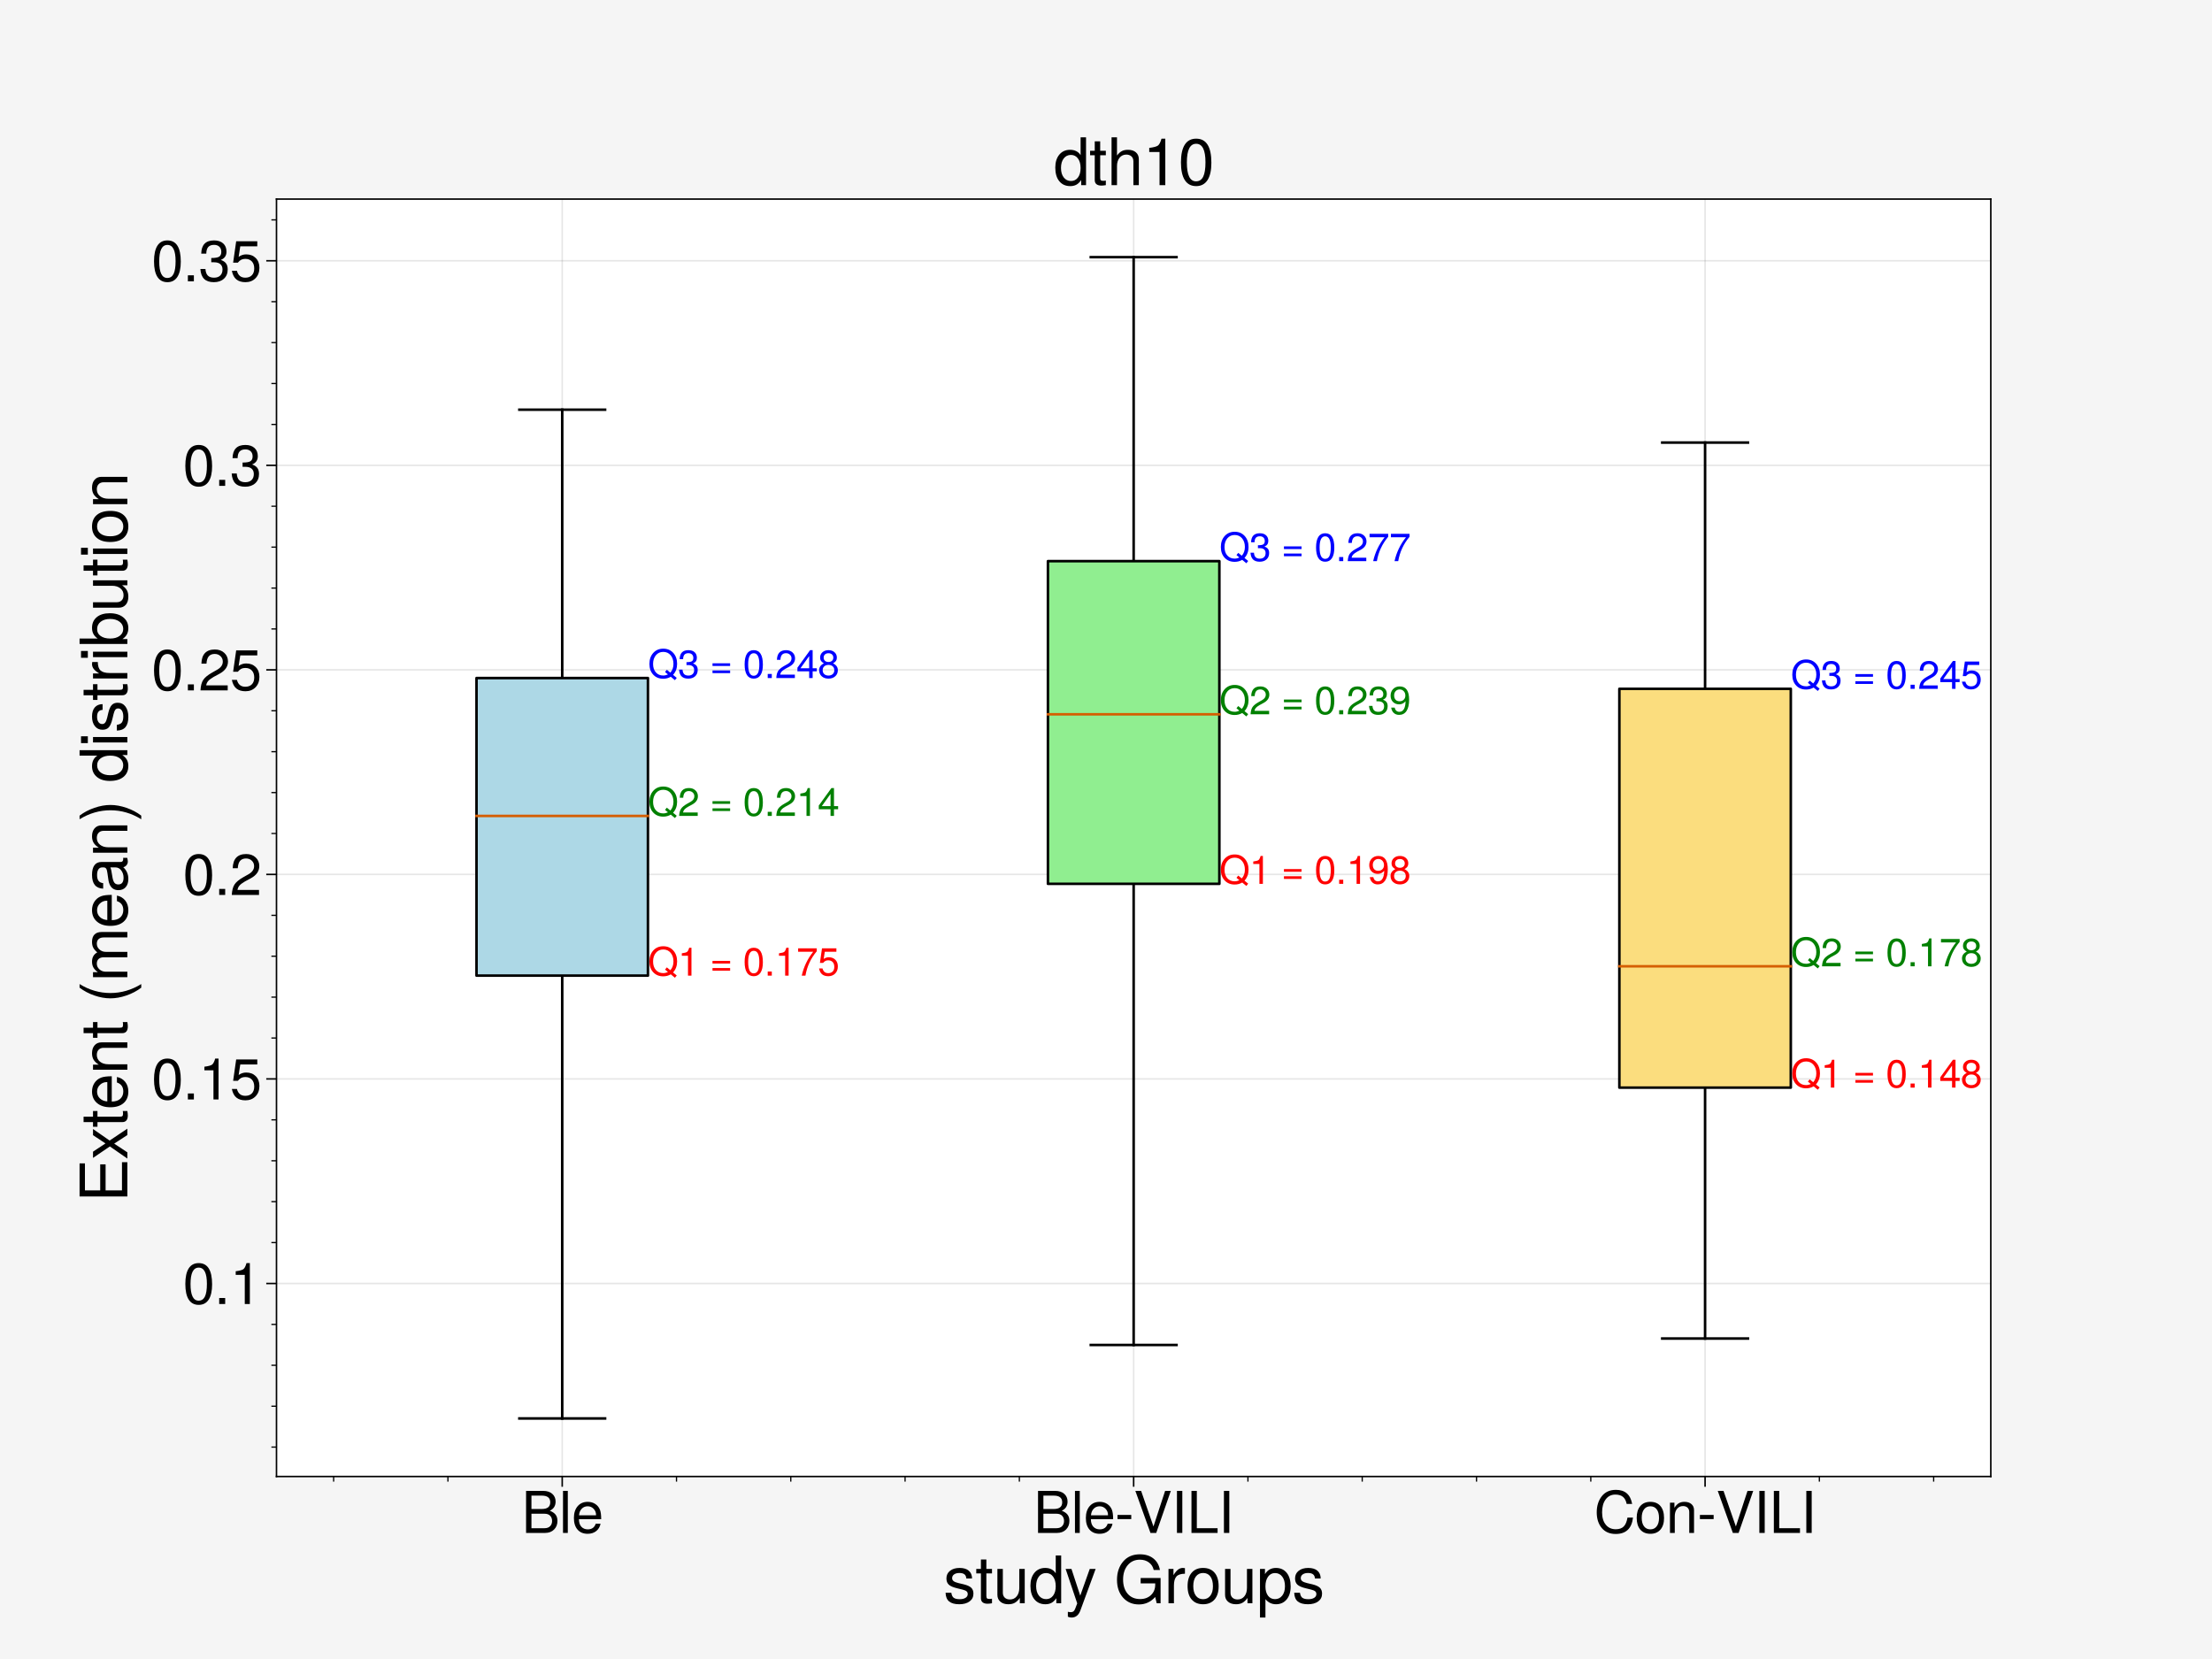 <?xml version="1.0" encoding="utf-8" standalone="no"?>
<!DOCTYPE svg PUBLIC "-//W3C//DTD SVG 1.1//EN"
  "http://www.w3.org/Graphics/SVG/1.1/DTD/svg11.dtd">
<svg height="648pt" version="1.1" viewBox="0 0 864 648" width="864pt" xmlns="http://www.w3.org/2000/svg" xmlns:xlink="http://www.w3.org/1999/xlink">
 <defs>
  <style type="text/css">*{stroke-linecap:butt;stroke-linejoin:round;}</style>
 </defs>
 <g id="figure_1">
  <g id="patch_1">
   <path d="M 0 648 
L 864 648 
L 864 0 
L 0 0 
z
" style="fill:#f5f5f5;"/>
  </g>
  <g id="axes_1">
   <g id="patch_2">
    <path d="M 108 576.72 
L 777.6 576.72 
L 777.6 77.76 
L 108 77.76 
z
" style="fill:#ffffff;"/>
   </g>
   <g id="matplotlib.axis_1">
    <g id="xtick_1">
     <g id="line2d_1">
      <path clip-path="url(#pf881264833)" d="M 219.6 576.72 
L 219.6 77.76 
" style="fill:none;stroke:#000000;stroke-linecap:square;stroke-opacity:0.1;stroke-width:0.6;"/>
     </g>
     <g id="line2d_2">
      <defs>
       <path d="M 0 0 
L 0 4 
" id="m6401ed38ca" style="stroke:#000000;stroke-width:0.6;"/>
      </defs>
      <g>
       <use style="stroke:#000000;stroke-width:0.6;" x="219.6" xlink:href="#m6401ed38ca" y="576.72"/>
      </g>
     </g>
     <g id="text_1">
      <!-- Ble -->
      <g transform="translate(203.705 598.759)scale(0.22 -0.22)">
       <defs>
        <path d="M 3987 1331 
Q 3987 749 3609 374 
Q 3232 0 2611 0 
L 506 0 
L 506 4666 
L 2400 4666 
Q 3046 4666 3414 4336 
Q 3782 4006 3782 3482 
Q 3782 2765 3136 2464 
Q 3584 2291 3785 2022 
Q 3987 1754 3987 1331 
z
M 2253 2656 
Q 3187 2656 3187 3398 
Q 3187 4141 2253 4141 
L 1101 4141 
L 1101 2656 
L 2253 2656 
z
M 3392 1325 
Q 3392 1683 3177 1907 
Q 2963 2131 2554 2131 
L 1101 2131 
L 1101 525 
L 2554 525 
Q 2957 525 3174 749 
Q 3392 973 3392 1325 
z
" id="TeXGyreHeros-Regular-42" transform="scale(0.016)"/>
        <path d="M 966 0 
L 435 0 
L 435 4666 
L 966 4666 
L 966 0 
z
" id="TeXGyreHeros-Regular-6c" transform="scale(0.016)"/>
        <path d="M 3283 1523 
L 813 1523 
Q 819 966 1091 681 
Q 1363 397 1798 397 
Q 2470 397 2675 1018 
L 3213 1018 
Q 3110 506 2729 205 
Q 2349 -96 1779 -96 
Q 1069 -96 662 368 
Q 256 832 256 1657 
Q 256 2483 672 2966 
Q 1088 3450 1792 3450 
Q 2266 3450 2627 3213 
Q 2989 2976 3149 2566 
Q 3283 2214 3283 1523 
z
M 2714 1997 
Q 2714 2394 2445 2675 
Q 2176 2957 1786 2957 
Q 1382 2957 1120 2681 
Q 858 2406 826 1958 
L 2707 1958 
L 2714 1997 
z
" id="TeXGyreHeros-Regular-65" transform="scale(0.016)"/>
       </defs>
       <use xlink:href="#TeXGyreHeros-Regular-42"/>
       <use x="66.7" xlink:href="#TeXGyreHeros-Regular-6c"/>
       <use x="88.9" xlink:href="#TeXGyreHeros-Regular-65"/>
      </g>
     </g>
    </g>
    <g id="xtick_2">
     <g id="line2d_3">
      <path clip-path="url(#pf881264833)" d="M 442.8 576.72 
L 442.8 77.76 
" style="fill:none;stroke:#000000;stroke-linecap:square;stroke-opacity:0.1;stroke-width:0.6;"/>
     </g>
     <g id="line2d_4">
      <g>
       <use style="stroke:#000000;stroke-width:0.6;" x="442.8" xlink:href="#m6401ed38ca" y="576.72"/>
      </g>
     </g>
     <g id="text_2">
      <!-- Ble-VILI -->
      <g transform="translate(403.674 598.759)scale(0.22 -0.22)">
       <defs>
        <path d="M 1818 1536 
L 294 1536 
L 294 1997 
L 1818 1997 
L 1818 1536 
z
" id="TeXGyreHeros-Regular-2d" transform="scale(0.016)"/>
        <path d="M 4128 4666 
L 2509 0 
L 1869 0 
L 192 4666 
L 832 4666 
L 2202 717 
L 3494 4666 
L 4128 4666 
z
" id="TeXGyreHeros-Regular-56" transform="scale(0.016)"/>
        <path d="M 1235 0 
L 640 0 
L 640 4666 
L 1235 4666 
L 1235 0 
z
" id="TeXGyreHeros-Regular-49" transform="scale(0.016)"/>
        <path d="M 3411 0 
L 512 0 
L 512 4666 
L 1107 4666 
L 1107 525 
L 3411 525 
L 3411 0 
z
" id="TeXGyreHeros-Regular-4c" transform="scale(0.016)"/>
       </defs>
       <use xlink:href="#TeXGyreHeros-Regular-42"/>
       <use x="66.7" xlink:href="#TeXGyreHeros-Regular-6c"/>
       <use x="88.9" xlink:href="#TeXGyreHeros-Regular-65"/>
       <use x="144.5" xlink:href="#TeXGyreHeros-Regular-2d"/>
       <use x="177.8" xlink:href="#TeXGyreHeros-Regular-56"/>
       <use x="244.5" xlink:href="#TeXGyreHeros-Regular-49"/>
       <use x="272.3" xlink:href="#TeXGyreHeros-Regular-4c"/>
       <use x="327.9" xlink:href="#TeXGyreHeros-Regular-49"/>
      </g>
     </g>
    </g>
    <g id="xtick_3">
     <g id="line2d_5">
      <path clip-path="url(#pf881264833)" d="M 666 576.72 
L 666 77.76 
" style="fill:none;stroke:#000000;stroke-linecap:square;stroke-opacity:0.1;stroke-width:0.6;"/>
     </g>
     <g id="line2d_6">
      <g>
       <use style="stroke:#000000;stroke-width:0.6;" x="666" xlink:href="#m6401ed38ca" y="576.72"/>
      </g>
     </g>
     <g id="text_3">
      <!-- Con-VILI -->
      <g transform="translate(622.596 598.759)scale(0.22 -0.22)">
       <defs>
        <path d="M 4333 1702 
Q 4122 -115 2413 -115 
Q 1414 -115 860 553 
Q 307 1222 307 2278 
Q 307 3354 864 4067 
Q 1421 4781 2438 4781 
Q 3955 4781 4237 3219 
L 3629 3219 
Q 3520 3757 3216 4006 
Q 2912 4256 2368 4256 
Q 1696 4256 1299 3721 
Q 902 3187 902 2285 
Q 902 1414 1312 912 
Q 1722 410 2419 410 
Q 3002 410 3306 720 
Q 3610 1030 3718 1702 
L 4333 1702 
z
" id="TeXGyreHeros-Regular-43" transform="scale(0.016)"/>
        <path d="M 3264 1651 
Q 3264 826 2861 365 
Q 2458 -96 1747 -96 
Q 1030 -96 630 368 
Q 230 832 230 1677 
Q 230 2515 630 2982 
Q 1030 3450 1741 3450 
Q 2470 3450 2867 2982 
Q 3264 2515 3264 1651 
z
M 2707 1658 
Q 2707 2278 2454 2617 
Q 2202 2957 1747 2957 
Q 1299 2957 1043 2617 
Q 787 2278 787 1677 
Q 787 1069 1043 733 
Q 1299 397 1747 397 
Q 2189 397 2448 733 
Q 2707 1069 2707 1658 
z
" id="TeXGyreHeros-Regular-6f" transform="scale(0.016)"/>
        <path d="M 3117 0 
L 2586 0 
L 2586 2323 
Q 2586 2624 2400 2803 
Q 2214 2982 1894 2982 
Q 1485 2982 1232 2672 
Q 979 2362 979 1850 
L 979 0 
L 448 0 
L 448 3354 
L 941 3354 
L 941 2790 
Q 1165 3142 1424 3296 
Q 1683 3450 2054 3450 
Q 2541 3450 2829 3200 
Q 3117 2950 3117 2534 
L 3117 0 
z
" id="TeXGyreHeros-Regular-6e" transform="scale(0.016)"/>
       </defs>
       <use xlink:href="#TeXGyreHeros-Regular-43"/>
       <use x="72.2" xlink:href="#TeXGyreHeros-Regular-6f"/>
       <use x="127.8" xlink:href="#TeXGyreHeros-Regular-6e"/>
       <use x="183.4" xlink:href="#TeXGyreHeros-Regular-2d"/>
       <use x="216.7" xlink:href="#TeXGyreHeros-Regular-56"/>
       <use x="283.4" xlink:href="#TeXGyreHeros-Regular-49"/>
       <use x="311.2" xlink:href="#TeXGyreHeros-Regular-4c"/>
       <use x="366.8" xlink:href="#TeXGyreHeros-Regular-49"/>
      </g>
     </g>
    </g>
    <g id="xtick_4">
     <g id="line2d_7">
      <defs>
       <path d="M 0 0 
L 0 2 
" id="md750b1d2bc" style="stroke:#000000;stroke-width:0.48;"/>
      </defs>
      <g>
       <use style="stroke:#000000;stroke-width:0.48;" x="130.32" xlink:href="#md750b1d2bc" y="576.72"/>
      </g>
     </g>
    </g>
    <g id="xtick_5">
     <g id="line2d_8">
      <g>
       <use style="stroke:#000000;stroke-width:0.48;" x="174.96" xlink:href="#md750b1d2bc" y="576.72"/>
      </g>
     </g>
    </g>
    <g id="xtick_6">
     <g id="line2d_9">
      <g>
       <use style="stroke:#000000;stroke-width:0.48;" x="264.24" xlink:href="#md750b1d2bc" y="576.72"/>
      </g>
     </g>
    </g>
    <g id="xtick_7">
     <g id="line2d_10">
      <g>
       <use style="stroke:#000000;stroke-width:0.48;" x="308.88" xlink:href="#md750b1d2bc" y="576.72"/>
      </g>
     </g>
    </g>
    <g id="xtick_8">
     <g id="line2d_11">
      <g>
       <use style="stroke:#000000;stroke-width:0.48;" x="353.52" xlink:href="#md750b1d2bc" y="576.72"/>
      </g>
     </g>
    </g>
    <g id="xtick_9">
     <g id="line2d_12">
      <g>
       <use style="stroke:#000000;stroke-width:0.48;" x="398.16" xlink:href="#md750b1d2bc" y="576.72"/>
      </g>
     </g>
    </g>
    <g id="xtick_10">
     <g id="line2d_13">
      <g>
       <use style="stroke:#000000;stroke-width:0.48;" x="487.44" xlink:href="#md750b1d2bc" y="576.72"/>
      </g>
     </g>
    </g>
    <g id="xtick_11">
     <g id="line2d_14">
      <g>
       <use style="stroke:#000000;stroke-width:0.48;" x="532.08" xlink:href="#md750b1d2bc" y="576.72"/>
      </g>
     </g>
    </g>
    <g id="xtick_12">
     <g id="line2d_15">
      <g>
       <use style="stroke:#000000;stroke-width:0.48;" x="576.72" xlink:href="#md750b1d2bc" y="576.72"/>
      </g>
     </g>
    </g>
    <g id="xtick_13">
     <g id="line2d_16">
      <g>
       <use style="stroke:#000000;stroke-width:0.48;" x="621.36" xlink:href="#md750b1d2bc" y="576.72"/>
      </g>
     </g>
    </g>
    <g id="xtick_14">
     <g id="line2d_17">
      <g>
       <use style="stroke:#000000;stroke-width:0.48;" x="710.64" xlink:href="#md750b1d2bc" y="576.72"/>
      </g>
     </g>
    </g>
    <g id="xtick_15">
     <g id="line2d_18">
      <g>
       <use style="stroke:#000000;stroke-width:0.48;" x="755.28" xlink:href="#md750b1d2bc" y="576.72"/>
      </g>
     </g>
    </g>
    <g id="text_4">
     <!-- study Groups -->
     <g transform="translate(368.468 626.23)scale(0.25 -0.25)">
      <defs>
       <path d="M 2938 941 
Q 2938 461 2563 182 
Q 2189 -96 1555 -96 
Q 896 -96 566 176 
Q 237 448 218 1024 
L 781 1024 
Q 832 659 1024 528 
Q 1216 397 1600 397 
Q 1952 397 2166 531 
Q 2381 666 2381 896 
Q 2381 1075 2262 1171 
Q 2144 1267 1862 1338 
L 1363 1459 
Q 768 1600 534 1814 
Q 301 2029 301 2426 
Q 301 2893 653 3171 
Q 1005 3450 1587 3450 
Q 2170 3450 2483 3181 
Q 2797 2912 2803 2419 
L 2240 2419 
Q 2221 2957 1568 2957 
Q 1242 2957 1050 2819 
Q 858 2682 858 2451 
Q 858 2272 1005 2160 
Q 1152 2048 1478 1971 
L 1990 1850 
Q 2496 1728 2717 1520 
Q 2938 1312 2938 941 
z
" id="TeXGyreHeros-Regular-73" transform="scale(0.016)"/>
       <path d="M 1626 0 
Q 1376 -45 1190 -45 
Q 877 -45 710 92 
Q 544 230 544 486 
L 544 2918 
L 90 2918 
L 90 3354 
L 544 3354 
L 544 4275 
L 1075 4275 
L 1075 3354 
L 1626 3354 
L 1626 2918 
L 1075 2918 
L 1075 723 
Q 1075 544 1136 483 
Q 1197 422 1370 422 
Q 1530 422 1626 448 
L 1626 0 
z
" id="TeXGyreHeros-Regular-74" transform="scale(0.016)"/>
       <path d="M 3085 0 
L 2605 0 
L 2605 518 
Q 2368 186 2112 45 
Q 1856 -96 1485 -96 
Q 998 -96 707 153 
Q 416 403 416 819 
L 416 3354 
L 947 3354 
L 947 1030 
Q 947 730 1132 550 
Q 1318 371 1638 371 
Q 2054 371 2304 681 
Q 2554 992 2554 1504 
L 2554 3354 
L 3085 3354 
L 3085 0 
z
" id="TeXGyreHeros-Regular-75" transform="scale(0.016)"/>
       <path d="M 3168 0 
L 2694 0 
L 2694 493 
Q 2477 179 2224 41 
Q 1971 -96 1626 -96 
Q 947 -96 556 384 
Q 166 864 166 1709 
Q 166 2509 560 2979 
Q 954 3450 1606 3450 
Q 2298 3450 2637 2931 
L 2637 4666 
L 3168 4666 
L 3168 0 
z
M 2637 1664 
Q 2637 2246 2381 2598 
Q 2125 2950 1696 2950 
Q 1254 2950 988 2604 
Q 723 2259 723 1676 
Q 723 1094 992 748 
Q 1261 403 1702 403 
Q 2125 403 2381 745 
Q 2637 1088 2637 1664 
z
" id="TeXGyreHeros-Regular-64" transform="scale(0.016)"/>
       <path d="M 3059 3354 
L 1568 -704 
Q 1312 -1395 704 -1395 
Q 506 -1395 346 -1312 
L 346 -832 
Q 518 -870 627 -870 
Q 800 -870 893 -796 
Q 986 -723 1056 -544 
L 1261 -13 
L 128 3354 
L 698 3354 
L 1555 742 
L 2483 3354 
L 3059 3354 
z
" id="TeXGyreHeros-Regular-79" transform="scale(0.016)"/>
       <path id="TeXGyreHeros-Regular-20" transform="scale(0.016)"/>
       <path d="M 4538 0 
L 4160 0 
L 4013 614 
Q 3360 -115 2419 -115 
Q 1472 -115 877 547 
Q 282 1210 282 2285 
Q 282 3366 880 4073 
Q 1478 4781 2522 4781 
Q 3322 4781 3834 4374 
Q 4346 3968 4474 3251 
L 3866 3251 
Q 3770 3706 3405 3981 
Q 3040 4256 2515 4256 
Q 1779 4256 1328 3718 
Q 877 3181 877 2317 
Q 877 1453 1321 931 
Q 1766 410 2547 410 
Q 3187 410 3600 800 
Q 4013 1190 4013 1811 
L 4013 1939 
L 2592 1939 
L 2592 2464 
L 4538 2464 
L 4538 0 
z
" id="TeXGyreHeros-Regular-47" transform="scale(0.016)"/>
       <path d="M 2054 2886 
Q 1453 2880 1216 2605 
Q 979 2330 979 1741 
L 979 0 
L 448 0 
L 448 3354 
L 934 3354 
L 934 2746 
Q 1165 3123 1379 3286 
Q 1594 3450 1850 3450 
Q 1920 3450 2054 3430 
L 2054 2886 
z
" id="TeXGyreHeros-Regular-72" transform="scale(0.016)"/>
       <path d="M 3347 1645 
Q 3347 845 2956 374 
Q 2566 -96 1914 -96 
Q 1293 -96 883 403 
L 883 -1395 
L 352 -1395 
L 352 3354 
L 838 3354 
L 838 2848 
Q 1216 3450 1907 3450 
Q 2579 3450 2963 2970 
Q 3347 2490 3347 1645 
z
M 2790 1658 
Q 2790 2253 2524 2601 
Q 2259 2950 1818 2950 
Q 1395 2950 1139 2595 
Q 883 2240 883 1651 
Q 883 1069 1136 736 
Q 1389 403 1818 403 
Q 2253 403 2521 745 
Q 2790 1088 2790 1658 
z
" id="TeXGyreHeros-Regular-70" transform="scale(0.016)"/>
      </defs>
      <use xlink:href="#TeXGyreHeros-Regular-73"/>
      <use x="50" xlink:href="#TeXGyreHeros-Regular-74"/>
      <use x="77.8" xlink:href="#TeXGyreHeros-Regular-75"/>
      <use x="133.4" xlink:href="#TeXGyreHeros-Regular-64"/>
      <use x="189" xlink:href="#TeXGyreHeros-Regular-79"/>
      <use x="239" xlink:href="#TeXGyreHeros-Regular-20"/>
      <use x="266.8" xlink:href="#TeXGyreHeros-Regular-47"/>
      <use x="344.6" xlink:href="#TeXGyreHeros-Regular-72"/>
      <use x="377.9" xlink:href="#TeXGyreHeros-Regular-6f"/>
      <use x="433.5" xlink:href="#TeXGyreHeros-Regular-75"/>
      <use x="489.1" xlink:href="#TeXGyreHeros-Regular-70"/>
      <use x="544.7" xlink:href="#TeXGyreHeros-Regular-73"/>
     </g>
    </g>
   </g>
   <g id="matplotlib.axis_2">
    <g id="ytick_1">
     <g id="line2d_19">
      <path clip-path="url(#pf881264833)" d="M 108 501.319 
L 777.6 501.319 
" style="fill:none;stroke:#000000;stroke-linecap:square;stroke-opacity:0.1;stroke-width:0.6;"/>
     </g>
     <g id="line2d_20">
      <defs>
       <path d="M 0 0 
L -4 0 
" id="m6c474d17b6" style="stroke:#000000;stroke-width:0.6;"/>
      </defs>
      <g>
       <use style="stroke:#000000;stroke-width:0.6;" x="108" xlink:href="#m6c474d17b6" y="501.319"/>
      </g>
     </g>
     <g id="text_5">
      <!-- 0.1 -->
      <g transform="translate(71.423 509.339)scale(0.22 -0.22)">
       <defs>
        <path d="M 3245 2182 
Q 3245 1069 2864 486 
Q 2483 -96 1760 -96 
Q 1030 -96 652 489 
Q 275 1075 275 2220 
Q 275 3366 649 3952 
Q 1024 4538 1760 4538 
Q 3245 4538 3245 2182 
z
M 2669 2234 
Q 2669 4038 1760 4038 
Q 851 4038 851 2214 
Q 851 371 1747 371 
Q 2221 371 2445 822 
Q 2669 1274 2669 2234 
z
" id="TeXGyreHeros-Regular-30" transform="scale(0.016)"/>
        <path d="M 1222 0 
L 557 0 
L 557 666 
L 1222 666 
L 1222 0 
z
" id="TeXGyreHeros-Regular-2e" transform="scale(0.016)"/>
        <path d="M 2221 0 
L 1658 0 
L 1658 3232 
L 653 3232 
L 653 3635 
Q 1306 3718 1504 3865 
Q 1702 4013 1850 4538 
L 2221 4538 
L 2221 0 
z
" id="TeXGyreHeros-Regular-31" transform="scale(0.016)"/>
       </defs>
       <use xlink:href="#TeXGyreHeros-Regular-30"/>
       <use x="55.6" xlink:href="#TeXGyreHeros-Regular-2e"/>
       <use x="83.4" xlink:href="#TeXGyreHeros-Regular-31"/>
      </g>
     </g>
    </g>
    <g id="ytick_2">
     <g id="line2d_21">
      <path clip-path="url(#pf881264833)" d="M 108 421.427 
L 777.6 421.427 
" style="fill:none;stroke:#000000;stroke-linecap:square;stroke-opacity:0.1;stroke-width:0.6;"/>
     </g>
     <g id="line2d_22">
      <g>
       <use style="stroke:#000000;stroke-width:0.6;" x="108" xlink:href="#m6c474d17b6" y="421.427"/>
      </g>
     </g>
     <g id="text_6">
      <!-- 0.15 -->
      <g transform="translate(59.193 429.447)scale(0.22 -0.22)">
       <defs>
        <path d="M 3283 1504 
Q 3283 787 2851 345 
Q 2419 -96 1728 -96 
Q 1107 -96 732 205 
Q 358 506 224 1165 
L 787 1165 
Q 986 403 1715 403 
Q 2182 403 2444 672 
Q 2707 941 2707 1427 
Q 2707 1926 2441 2208 
Q 2176 2490 1715 2490 
Q 1453 2490 1267 2397 
Q 1082 2304 883 2067 
L 365 2067 
L 704 4442 
L 3046 4442 
L 3046 3885 
L 1158 3885 
L 979 2714 
Q 1357 2989 1818 2989 
Q 2470 2989 2876 2582 
Q 3283 2176 3283 1504 
z
" id="TeXGyreHeros-Regular-35" transform="scale(0.016)"/>
       </defs>
       <use xlink:href="#TeXGyreHeros-Regular-30"/>
       <use x="55.6" xlink:href="#TeXGyreHeros-Regular-2e"/>
       <use x="83.4" xlink:href="#TeXGyreHeros-Regular-31"/>
       <use x="139" xlink:href="#TeXGyreHeros-Regular-35"/>
      </g>
     </g>
    </g>
    <g id="ytick_3">
     <g id="line2d_23">
      <path clip-path="url(#pf881264833)" d="M 108 341.536 
L 777.6 341.536 
" style="fill:none;stroke:#000000;stroke-linecap:square;stroke-opacity:0.1;stroke-width:0.6;"/>
     </g>
     <g id="line2d_24">
      <g>
       <use style="stroke:#000000;stroke-width:0.6;" x="108" xlink:href="#m6c474d17b6" y="341.536"/>
      </g>
     </g>
     <g id="text_7">
      <!-- 0.2 -->
      <g transform="translate(71.423 349.555)scale(0.22 -0.22)">
       <defs>
        <path d="M 3270 3206 
Q 3270 2349 2310 1837 
L 1670 1491 
Q 1254 1248 1075 1043 
Q 896 838 851 557 
L 3238 557 
L 3238 0 
L 218 0 
Q 256 749 518 1155 
Q 781 1562 1491 1965 
L 2080 2298 
Q 2694 2650 2694 3194 
Q 2694 3558 2438 3801 
Q 2182 4045 1798 4045 
Q 1370 4045 1142 3785 
Q 915 3526 883 2963 
L 320 2963 
Q 365 4538 1818 4538 
Q 2458 4538 2864 4160 
Q 3270 3782 3270 3206 
z
" id="TeXGyreHeros-Regular-32" transform="scale(0.016)"/>
       </defs>
       <use xlink:href="#TeXGyreHeros-Regular-30"/>
       <use x="55.6" xlink:href="#TeXGyreHeros-Regular-2e"/>
       <use x="83.4" xlink:href="#TeXGyreHeros-Regular-32"/>
      </g>
     </g>
    </g>
    <g id="ytick_4">
     <g id="line2d_25">
      <path clip-path="url(#pf881264833)" d="M 108 261.644 
L 777.6 261.644 
" style="fill:none;stroke:#000000;stroke-linecap:square;stroke-opacity:0.1;stroke-width:0.6;"/>
     </g>
     <g id="line2d_26">
      <g>
       <use style="stroke:#000000;stroke-width:0.6;" x="108" xlink:href="#m6c474d17b6" y="261.644"/>
      </g>
     </g>
     <g id="text_8">
      <!-- 0.25 -->
      <g transform="translate(59.193 269.664)scale(0.22 -0.22)">
       <use xlink:href="#TeXGyreHeros-Regular-30"/>
       <use x="55.6" xlink:href="#TeXGyreHeros-Regular-2e"/>
       <use x="83.4" xlink:href="#TeXGyreHeros-Regular-32"/>
       <use x="139" xlink:href="#TeXGyreHeros-Regular-35"/>
      </g>
     </g>
    </g>
    <g id="ytick_5">
     <g id="line2d_27">
      <path clip-path="url(#pf881264833)" d="M 108 181.752 
L 777.6 181.752 
" style="fill:none;stroke:#000000;stroke-linecap:square;stroke-opacity:0.1;stroke-width:0.6;"/>
     </g>
     <g id="line2d_28">
      <g>
       <use style="stroke:#000000;stroke-width:0.6;" x="108" xlink:href="#m6c474d17b6" y="181.752"/>
      </g>
     </g>
     <g id="text_9">
      <!-- 0.3 -->
      <g transform="translate(71.423 189.772)scale(0.22 -0.22)">
       <defs>
        <path d="M 3238 1318 
Q 3238 672 2819 288 
Q 2400 -96 1702 -96 
Q 998 -96 627 262 
Q 256 621 205 1370 
L 768 1370 
Q 800 877 1030 640 
Q 1261 403 1722 403 
Q 2163 403 2412 643 
Q 2662 883 2662 1312 
Q 2662 1696 2422 1904 
Q 2182 2112 1722 2112 
L 1414 2112 
L 1414 2586 
Q 2067 2586 2297 2739 
Q 2528 2893 2528 3270 
Q 2528 3629 2313 3837 
Q 2099 4045 1728 4045 
Q 1293 4045 1081 3808 
Q 870 3571 864 3072 
L 301 3072 
Q 333 4538 1722 4538 
Q 2368 4538 2736 4205 
Q 3104 3872 3104 3290 
Q 3104 2624 2470 2374 
Q 2874 2234 3056 1984 
Q 3238 1734 3238 1318 
z
" id="TeXGyreHeros-Regular-33" transform="scale(0.016)"/>
       </defs>
       <use xlink:href="#TeXGyreHeros-Regular-30"/>
       <use x="55.6" xlink:href="#TeXGyreHeros-Regular-2e"/>
       <use x="83.4" xlink:href="#TeXGyreHeros-Regular-33"/>
      </g>
     </g>
    </g>
    <g id="ytick_6">
     <g id="line2d_29">
      <path clip-path="url(#pf881264833)" d="M 108 101.86 
L 777.6 101.86 
" style="fill:none;stroke:#000000;stroke-linecap:square;stroke-opacity:0.1;stroke-width:0.6;"/>
     </g>
     <g id="line2d_30">
      <g>
       <use style="stroke:#000000;stroke-width:0.6;" x="108" xlink:href="#m6c474d17b6" y="101.86"/>
      </g>
     </g>
     <g id="text_10">
      <!-- 0.35 -->
      <g transform="translate(59.193 109.88)scale(0.22 -0.22)">
       <use xlink:href="#TeXGyreHeros-Regular-30"/>
       <use x="55.6" xlink:href="#TeXGyreHeros-Regular-2e"/>
       <use x="83.4" xlink:href="#TeXGyreHeros-Regular-33"/>
       <use x="139" xlink:href="#TeXGyreHeros-Regular-35"/>
      </g>
     </g>
    </g>
    <g id="ytick_7">
     <g id="line2d_31">
      <defs>
       <path d="M 0 0 
L -2 0 
" id="mcf7d907d44" style="stroke:#000000;stroke-width:0.48;"/>
      </defs>
      <g>
       <use style="stroke:#000000;stroke-width:0.48;" x="108" xlink:href="#mcf7d907d44" y="565.232"/>
      </g>
     </g>
    </g>
    <g id="ytick_8">
     <g id="line2d_32">
      <g>
       <use style="stroke:#000000;stroke-width:0.48;" x="108" xlink:href="#mcf7d907d44" y="549.254"/>
      </g>
     </g>
    </g>
    <g id="ytick_9">
     <g id="line2d_33">
      <g>
       <use style="stroke:#000000;stroke-width:0.48;" x="108" xlink:href="#mcf7d907d44" y="533.276"/>
      </g>
     </g>
    </g>
    <g id="ytick_10">
     <g id="line2d_34">
      <g>
       <use style="stroke:#000000;stroke-width:0.48;" x="108" xlink:href="#mcf7d907d44" y="517.297"/>
      </g>
     </g>
    </g>
    <g id="ytick_11">
     <g id="line2d_35">
      <g>
       <use style="stroke:#000000;stroke-width:0.48;" x="108" xlink:href="#mcf7d907d44" y="485.341"/>
      </g>
     </g>
    </g>
    <g id="ytick_12">
     <g id="line2d_36">
      <g>
       <use style="stroke:#000000;stroke-width:0.48;" x="108" xlink:href="#mcf7d907d44" y="469.362"/>
      </g>
     </g>
    </g>
    <g id="ytick_13">
     <g id="line2d_37">
      <g>
       <use style="stroke:#000000;stroke-width:0.48;" x="108" xlink:href="#mcf7d907d44" y="453.384"/>
      </g>
     </g>
    </g>
    <g id="ytick_14">
     <g id="line2d_38">
      <g>
       <use style="stroke:#000000;stroke-width:0.48;" x="108" xlink:href="#mcf7d907d44" y="437.406"/>
      </g>
     </g>
    </g>
    <g id="ytick_15">
     <g id="line2d_39">
      <g>
       <use style="stroke:#000000;stroke-width:0.48;" x="108" xlink:href="#mcf7d907d44" y="405.449"/>
      </g>
     </g>
    </g>
    <g id="ytick_16">
     <g id="line2d_40">
      <g>
       <use style="stroke:#000000;stroke-width:0.48;" x="108" xlink:href="#mcf7d907d44" y="389.471"/>
      </g>
     </g>
    </g>
    <g id="ytick_17">
     <g id="line2d_41">
      <g>
       <use style="stroke:#000000;stroke-width:0.48;" x="108" xlink:href="#mcf7d907d44" y="373.492"/>
      </g>
     </g>
    </g>
    <g id="ytick_18">
     <g id="line2d_42">
      <g>
       <use style="stroke:#000000;stroke-width:0.48;" x="108" xlink:href="#mcf7d907d44" y="357.514"/>
      </g>
     </g>
    </g>
    <g id="ytick_19">
     <g id="line2d_43">
      <g>
       <use style="stroke:#000000;stroke-width:0.48;" x="108" xlink:href="#mcf7d907d44" y="325.557"/>
      </g>
     </g>
    </g>
    <g id="ytick_20">
     <g id="line2d_44">
      <g>
       <use style="stroke:#000000;stroke-width:0.48;" x="108" xlink:href="#mcf7d907d44" y="309.579"/>
      </g>
     </g>
    </g>
    <g id="ytick_21">
     <g id="line2d_45">
      <g>
       <use style="stroke:#000000;stroke-width:0.48;" x="108" xlink:href="#mcf7d907d44" y="293.601"/>
      </g>
     </g>
    </g>
    <g id="ytick_22">
     <g id="line2d_46">
      <g>
       <use style="stroke:#000000;stroke-width:0.48;" x="108" xlink:href="#mcf7d907d44" y="277.622"/>
      </g>
     </g>
    </g>
    <g id="ytick_23">
     <g id="line2d_47">
      <g>
       <use style="stroke:#000000;stroke-width:0.48;" x="108" xlink:href="#mcf7d907d44" y="245.666"/>
      </g>
     </g>
    </g>
    <g id="ytick_24">
     <g id="line2d_48">
      <g>
       <use style="stroke:#000000;stroke-width:0.48;" x="108" xlink:href="#mcf7d907d44" y="229.687"/>
      </g>
     </g>
    </g>
    <g id="ytick_25">
     <g id="line2d_49">
      <g>
       <use style="stroke:#000000;stroke-width:0.48;" x="108" xlink:href="#mcf7d907d44" y="213.709"/>
      </g>
     </g>
    </g>
    <g id="ytick_26">
     <g id="line2d_50">
      <g>
       <use style="stroke:#000000;stroke-width:0.48;" x="108" xlink:href="#mcf7d907d44" y="197.73"/>
      </g>
     </g>
    </g>
    <g id="ytick_27">
     <g id="line2d_51">
      <g>
       <use style="stroke:#000000;stroke-width:0.48;" x="108" xlink:href="#mcf7d907d44" y="165.774"/>
      </g>
     </g>
    </g>
    <g id="ytick_28">
     <g id="line2d_52">
      <g>
       <use style="stroke:#000000;stroke-width:0.48;" x="108" xlink:href="#mcf7d907d44" y="149.795"/>
      </g>
     </g>
    </g>
    <g id="ytick_29">
     <g id="line2d_53">
      <g>
       <use style="stroke:#000000;stroke-width:0.48;" x="108" xlink:href="#mcf7d907d44" y="133.817"/>
      </g>
     </g>
    </g>
    <g id="ytick_30">
     <g id="line2d_54">
      <g>
       <use style="stroke:#000000;stroke-width:0.48;" x="108" xlink:href="#mcf7d907d44" y="117.839"/>
      </g>
     </g>
    </g>
    <g id="ytick_31">
     <g id="line2d_55">
      <g>
       <use style="stroke:#000000;stroke-width:0.48;" x="108" xlink:href="#mcf7d907d44" y="85.882"/>
      </g>
     </g>
    </g>
    <g id="text_11">
     <!-- Extent (mean) distribution -->
     <g transform="translate(49.744 469.642)rotate(-90)scale(0.25 -0.25)">
      <defs>
       <path d="M 3923 0 
L 576 0 
L 576 4666 
L 3808 4666 
L 3808 4141 
L 1171 4141 
L 1171 2650 
L 3712 2650 
L 3712 2125 
L 1171 2125 
L 1171 525 
L 3923 525 
L 3923 0 
z
" id="TeXGyreHeros-Regular-45" transform="scale(0.016)"/>
       <path d="M 3027 0 
L 2406 0 
L 1568 1286 
L 717 0 
L 109 0 
L 1293 1709 
L 173 3354 
L 781 3354 
L 1587 2138 
L 2394 3354 
L 2995 3354 
L 1869 1734 
L 3027 0 
z
" id="TeXGyreHeros-Regular-78" transform="scale(0.016)"/>
       <path d="M 1862 -1357 
L 1510 -1357 
Q 1030 -730 748 86 
Q 467 902 467 1657 
Q 467 2413 748 3225 
Q 1030 4038 1510 4666 
L 1862 4666 
Q 986 3251 986 1658 
Q 986 70 1862 -1357 
z
" id="TeXGyreHeros-Regular-28" transform="scale(0.016)"/>
       <path d="M 4864 0 
L 4333 0 
L 4333 2310 
Q 4333 2630 4173 2806 
Q 4013 2982 3718 2982 
Q 3392 2982 3158 2726 
Q 2925 2470 2925 2106 
L 2925 0 
L 2394 0 
L 2394 2310 
Q 2394 2630 2230 2806 
Q 2067 2982 1773 2982 
Q 1446 2982 1216 2726 
Q 986 2470 986 2106 
L 986 0 
L 454 0 
L 454 3354 
L 941 3354 
L 941 2880 
Q 1158 3181 1398 3315 
Q 1638 3450 1971 3450 
Q 2592 3450 2874 2938 
Q 3110 3219 3340 3334 
Q 3571 3450 3904 3450 
Q 4371 3450 4617 3210 
Q 4864 2970 4864 2515 
L 4864 0 
z
" id="TeXGyreHeros-Regular-6d" transform="scale(0.016)"/>
       <path d="M 3424 13 
Q 3200 -45 3059 -45 
Q 2861 -45 2707 80 
Q 2554 205 2509 397 
Q 2048 -96 1370 -96 
Q 858 -96 563 160 
Q 269 416 269 870 
Q 269 1498 858 1741 
Q 1018 1805 1197 1840 
Q 1376 1875 1933 1946 
Q 2246 1984 2368 2067 
Q 2490 2150 2490 2317 
L 2490 2458 
Q 2490 2701 2294 2829 
Q 2099 2957 1741 2957 
Q 1370 2957 1178 2813 
Q 986 2669 954 2362 
L 416 2362 
Q 461 3450 1760 3450 
Q 2381 3450 2701 3216 
Q 3021 2982 3021 2534 
L 3021 666 
Q 3021 403 3309 403 
Q 3366 403 3424 416 
L 3424 13 
z
M 2490 1158 
L 2490 1658 
Q 2278 1562 1632 1472 
Q 1197 1408 1011 1277 
Q 826 1146 826 883 
Q 826 371 1485 371 
Q 1888 371 2189 592 
Q 2490 813 2490 1158 
z
" id="TeXGyreHeros-Regular-61" transform="scale(0.016)"/>
       <path d="M 1356 3222 
Q 1638 2406 1638 1651 
Q 1638 896 1356 83 
Q 1075 -730 595 -1357 
L 243 -1357 
Q 1120 58 1120 1651 
Q 1120 3238 243 4666 
L 595 4666 
Q 1075 4038 1356 3222 
z
" id="TeXGyreHeros-Regular-29" transform="scale(0.016)"/>
       <path d="M 979 0 
L 448 0 
L 448 3354 
L 979 3354 
L 979 0 
z
M 1050 3859 
L 384 3859 
L 384 4525 
L 1050 4525 
L 1050 3859 
z
" id="TeXGyreHeros-Regular-69" transform="scale(0.016)"/>
       <path d="M 3347 1715 
Q 3347 896 2947 400 
Q 2547 -96 1888 -96 
Q 1203 -96 826 480 
L 826 0 
L 346 0 
L 346 4666 
L 877 4666 
L 877 2899 
Q 1242 3450 1914 3450 
Q 2579 3450 2963 2989 
Q 3347 2528 3347 1715 
z
M 2790 1683 
Q 2790 2246 2521 2598 
Q 2253 2950 1811 2950 
Q 1389 2970 1133 2618 
Q 877 2266 877 1677 
Q 877 1107 1133 755 
Q 1389 403 1811 403 
Q 2246 403 2518 758 
Q 2790 1114 2790 1683 
z
" id="TeXGyreHeros-Regular-62" transform="scale(0.016)"/>
      </defs>
      <use xlink:href="#TeXGyreHeros-Regular-45"/>
      <use x="66.7" xlink:href="#TeXGyreHeros-Regular-78"/>
      <use x="116.7" xlink:href="#TeXGyreHeros-Regular-74"/>
      <use x="144.5" xlink:href="#TeXGyreHeros-Regular-65"/>
      <use x="200.1" xlink:href="#TeXGyreHeros-Regular-6e"/>
      <use x="255.7" xlink:href="#TeXGyreHeros-Regular-74"/>
      <use x="283.5" xlink:href="#TeXGyreHeros-Regular-20"/>
      <use x="311.3" xlink:href="#TeXGyreHeros-Regular-28"/>
      <use x="344.6" xlink:href="#TeXGyreHeros-Regular-6d"/>
      <use x="427.9" xlink:href="#TeXGyreHeros-Regular-65"/>
      <use x="483.5" xlink:href="#TeXGyreHeros-Regular-61"/>
      <use x="539.1" xlink:href="#TeXGyreHeros-Regular-6e"/>
      <use x="594.7" xlink:href="#TeXGyreHeros-Regular-29"/>
      <use x="628" xlink:href="#TeXGyreHeros-Regular-20"/>
      <use x="655.8" xlink:href="#TeXGyreHeros-Regular-64"/>
      <use x="711.4" xlink:href="#TeXGyreHeros-Regular-69"/>
      <use x="733.6" xlink:href="#TeXGyreHeros-Regular-73"/>
      <use x="783.6" xlink:href="#TeXGyreHeros-Regular-74"/>
      <use x="811.4" xlink:href="#TeXGyreHeros-Regular-72"/>
      <use x="844.7" xlink:href="#TeXGyreHeros-Regular-69"/>
      <use x="866.9" xlink:href="#TeXGyreHeros-Regular-62"/>
      <use x="922.5" xlink:href="#TeXGyreHeros-Regular-75"/>
      <use x="978.1" xlink:href="#TeXGyreHeros-Regular-74"/>
      <use x="1005.9" xlink:href="#TeXGyreHeros-Regular-69"/>
      <use x="1028.1" xlink:href="#TeXGyreHeros-Regular-6f"/>
      <use x="1083.7" xlink:href="#TeXGyreHeros-Regular-6e"/>
     </g>
    </g>
   </g>
   <g id="line2d_56">
    <path clip-path="url(#pf881264833)" d="M 219.6 381.076 
L 219.6 554.04 
" style="fill:none;stroke:#000000;stroke-linecap:square;"/>
   </g>
   <g id="line2d_57">
    <path clip-path="url(#pf881264833)" d="M 219.6 264.841 
L 219.6 160.022 
" style="fill:none;stroke:#000000;stroke-linecap:square;"/>
   </g>
   <g id="line2d_58">
    <path clip-path="url(#pf881264833)" d="M 202.86 554.04 
L 236.34 554.04 
" style="fill:none;stroke:#000000;stroke-linecap:square;"/>
   </g>
   <g id="line2d_59">
    <path clip-path="url(#pf881264833)" d="M 202.86 160.022 
L 236.34 160.022 
" style="fill:none;stroke:#000000;stroke-linecap:square;"/>
   </g>
   <g id="line2d_60"/>
   <g id="line2d_61">
    <path clip-path="url(#pf881264833)" d="M 442.8 345.22 
L 442.8 525.34 
" style="fill:none;stroke:#000000;stroke-linecap:square;"/>
   </g>
   <g id="line2d_62">
    <path clip-path="url(#pf881264833)" d="M 442.8 219.177 
L 442.8 100.44 
" style="fill:none;stroke:#000000;stroke-linecap:square;"/>
   </g>
   <g id="line2d_63">
    <path clip-path="url(#pf881264833)" d="M 426.06 525.34 
L 459.54 525.34 
" style="fill:none;stroke:#000000;stroke-linecap:square;"/>
   </g>
   <g id="line2d_64">
    <path clip-path="url(#pf881264833)" d="M 426.06 100.44 
L 459.54 100.44 
" style="fill:none;stroke:#000000;stroke-linecap:square;"/>
   </g>
   <g id="line2d_65"/>
   <g id="line2d_66">
    <path clip-path="url(#pf881264833)" d="M 666 424.819 
L 666 522.822 
" style="fill:none;stroke:#000000;stroke-linecap:square;"/>
   </g>
   <g id="line2d_67">
    <path clip-path="url(#pf881264833)" d="M 666 269.055 
L 666 172.87 
" style="fill:none;stroke:#000000;stroke-linecap:square;"/>
   </g>
   <g id="line2d_68">
    <path clip-path="url(#pf881264833)" d="M 649.26 522.822 
L 682.74 522.822 
" style="fill:none;stroke:#000000;stroke-linecap:square;"/>
   </g>
   <g id="line2d_69">
    <path clip-path="url(#pf881264833)" d="M 649.26 172.87 
L 682.74 172.87 
" style="fill:none;stroke:#000000;stroke-linecap:square;"/>
   </g>
   <g id="line2d_70"/>
   <g id="patch_3">
    <path clip-path="url(#pf881264833)" d="M 186.12 381.076 
L 253.08 381.076 
L 253.08 264.841 
L 186.12 264.841 
L 186.12 381.076 
z
" style="fill:#add8e6;stroke:#000000;stroke-linejoin:miter;"/>
   </g>
   <g id="patch_4">
    <path clip-path="url(#pf881264833)" d="M 409.32 345.22 
L 476.28 345.22 
L 476.28 219.177 
L 409.32 219.177 
L 409.32 345.22 
z
" style="fill:#90ee90;stroke:#000000;stroke-linejoin:miter;"/>
   </g>
   <g id="patch_5">
    <path clip-path="url(#pf881264833)" d="M 632.52 424.819 
L 699.48 424.819 
L 699.48 269.055 
L 632.52 269.055 
L 632.52 424.819 
z
" style="fill:#fbdd7e;stroke:#000000;stroke-linejoin:miter;"/>
   </g>
   <g id="line2d_71">
    <path clip-path="url(#pf881264833)" d="M 186.12 318.696 
L 253.08 318.696 
" style="fill:none;stroke:#d55e00;stroke-linecap:square;"/>
   </g>
   <g id="line2d_72">
    <path clip-path="url(#pf881264833)" d="M 409.32 279.002 
L 476.28 279.002 
" style="fill:none;stroke:#d55e00;stroke-linecap:square;"/>
   </g>
   <g id="line2d_73">
    <path clip-path="url(#pf881264833)" d="M 632.52 377.433 
L 699.48 377.433 
" style="fill:none;stroke:#d55e00;stroke-linecap:square;"/>
   </g>
   <g id="patch_6">
    <path d="M 108 576.72 
L 108 77.76 
" style="fill:none;stroke:#000000;stroke-linecap:square;stroke-linejoin:miter;stroke-width:0.6;"/>
   </g>
   <g id="patch_7">
    <path d="M 777.6 576.72 
L 777.6 77.76 
" style="fill:none;stroke:#000000;stroke-linecap:square;stroke-linejoin:miter;stroke-width:0.6;"/>
   </g>
   <g id="patch_8">
    <path d="M 108 576.72 
L 777.6 576.72 
" style="fill:none;stroke:#000000;stroke-linecap:square;stroke-linejoin:miter;stroke-width:0.6;"/>
   </g>
   <g id="patch_9">
    <path d="M 108 77.76 
L 777.6 77.76 
" style="fill:none;stroke:#000000;stroke-linecap:square;stroke-linejoin:miter;stroke-width:0.6;"/>
   </g>
   <g id="text_12">
    <!-- Q1 = 0.175 -->
    <g style="fill:#ff0000;" transform="translate(253.08 381.076)scale(0.15 -0.15)">
     <defs>
      <path d="M 4749 2310 
Q 4749 1242 4090 518 
L 4691 26 
L 4390 -346 
L 3718 211 
Q 3168 -115 2496 -115 
Q 1485 -115 864 547 
Q 243 1210 243 2298 
Q 243 3398 867 4089 
Q 1491 4781 2496 4781 
Q 3501 4781 4125 4089 
Q 4749 3398 4749 2310 
z
M 4154 2304 
Q 4154 3168 3696 3712 
Q 3238 4256 2496 4256 
Q 1754 4256 1296 3712 
Q 838 3168 838 2298 
Q 838 1434 1289 922 
Q 1741 410 2490 410 
Q 2874 410 3258 589 
L 2784 986 
L 3078 1344 
L 3648 877 
Q 4154 1446 4154 2304 
z
" id="TeXGyreHeros-Regular-51" transform="scale(0.016)"/>
      <path d="M 3302 1965 
L 435 1965 
L 435 2400 
L 3302 2400 
L 3302 1965 
z
M 3302 800 
L 435 800 
L 435 1235 
L 3302 1235 
L 3302 800 
z
" id="TeXGyreHeros-Regular-3d" transform="scale(0.016)"/>
      <path d="M 3328 3968 
Q 1862 2227 1485 0 
L 883 0 
Q 1363 2144 2746 3885 
L 294 3885 
L 294 4442 
L 3328 4442 
L 3328 3968 
z
" id="TeXGyreHeros-Regular-37" transform="scale(0.016)"/>
     </defs>
     <use xlink:href="#TeXGyreHeros-Regular-51"/>
     <use x="77.8" xlink:href="#TeXGyreHeros-Regular-31"/>
     <use x="133.4" xlink:href="#TeXGyreHeros-Regular-20"/>
     <use x="161.2" xlink:href="#TeXGyreHeros-Regular-3d"/>
     <use x="219.6" xlink:href="#TeXGyreHeros-Regular-20"/>
     <use x="247.4" xlink:href="#TeXGyreHeros-Regular-30"/>
     <use x="303" xlink:href="#TeXGyreHeros-Regular-2e"/>
     <use x="330.8" xlink:href="#TeXGyreHeros-Regular-31"/>
     <use x="386.4" xlink:href="#TeXGyreHeros-Regular-37"/>
     <use x="442" xlink:href="#TeXGyreHeros-Regular-35"/>
    </g>
   </g>
   <g id="text_13">
    <!-- Q2 = 0.214 -->
    <g style="fill:#008000;" transform="translate(253.08 318.696)scale(0.15 -0.15)">
     <defs>
      <path d="M 3328 1088 
L 2656 1088 
L 2656 0 
L 2093 0 
L 2093 1088 
L 179 1088 
L 179 1683 
L 2240 4538 
L 2656 4538 
L 2656 1594 
L 3328 1594 
L 3328 1088 
z
M 2093 1594 
L 2093 3578 
L 672 1594 
L 2093 1594 
z
" id="TeXGyreHeros-Regular-34" transform="scale(0.016)"/>
     </defs>
     <use xlink:href="#TeXGyreHeros-Regular-51"/>
     <use x="77.8" xlink:href="#TeXGyreHeros-Regular-32"/>
     <use x="133.4" xlink:href="#TeXGyreHeros-Regular-20"/>
     <use x="161.2" xlink:href="#TeXGyreHeros-Regular-3d"/>
     <use x="219.6" xlink:href="#TeXGyreHeros-Regular-20"/>
     <use x="247.4" xlink:href="#TeXGyreHeros-Regular-30"/>
     <use x="303" xlink:href="#TeXGyreHeros-Regular-2e"/>
     <use x="330.8" xlink:href="#TeXGyreHeros-Regular-32"/>
     <use x="386.4" xlink:href="#TeXGyreHeros-Regular-31"/>
     <use x="442" xlink:href="#TeXGyreHeros-Regular-34"/>
    </g>
   </g>
   <g id="text_14">
    <!-- Q3 = 0.248 -->
    <g style="fill:#0000ff;" transform="translate(253.08 264.841)scale(0.15 -0.15)">
     <defs>
      <path d="M 3283 1280 
Q 3283 666 2857 285 
Q 2432 -96 1760 -96 
Q 1082 -96 659 285 
Q 237 666 237 1286 
Q 237 2016 1011 2387 
Q 666 2605 531 2809 
Q 397 3014 397 3328 
Q 397 3859 777 4198 
Q 1158 4538 1760 4538 
Q 2362 4538 2742 4198 
Q 3123 3859 3123 3328 
Q 3123 3008 2988 2803 
Q 2854 2598 2502 2387 
Q 3283 2016 3283 1280 
z
M 2547 3315 
Q 2547 3648 2332 3843 
Q 2118 4038 1760 4038 
Q 1402 4038 1187 3843 
Q 973 3648 973 3322 
Q 973 3002 1187 2806 
Q 1402 2611 1760 2611 
Q 2112 2611 2329 2803 
Q 2547 2995 2547 3315 
z
M 2707 1274 
Q 2707 1670 2448 1904 
Q 2189 2138 1760 2138 
Q 1331 2138 1072 1904 
Q 813 1670 813 1273 
Q 813 877 1072 640 
Q 1331 403 1747 403 
Q 2182 403 2444 636 
Q 2707 870 2707 1274 
z
" id="TeXGyreHeros-Regular-38" transform="scale(0.016)"/>
     </defs>
     <use xlink:href="#TeXGyreHeros-Regular-51"/>
     <use x="77.8" xlink:href="#TeXGyreHeros-Regular-33"/>
     <use x="133.4" xlink:href="#TeXGyreHeros-Regular-20"/>
     <use x="161.2" xlink:href="#TeXGyreHeros-Regular-3d"/>
     <use x="219.6" xlink:href="#TeXGyreHeros-Regular-20"/>
     <use x="247.4" xlink:href="#TeXGyreHeros-Regular-30"/>
     <use x="303" xlink:href="#TeXGyreHeros-Regular-2e"/>
     <use x="330.8" xlink:href="#TeXGyreHeros-Regular-32"/>
     <use x="386.4" xlink:href="#TeXGyreHeros-Regular-34"/>
     <use x="442" xlink:href="#TeXGyreHeros-Regular-38"/>
    </g>
   </g>
   <g id="text_15">
    <!-- Q1 = 0.198 -->
    <g style="fill:#ff0000;" transform="translate(476.28 345.22)scale(0.15 -0.15)">
     <defs>
      <path d="M 3258 2374 
Q 3258 1190 2838 547 
Q 2419 -96 1626 -96 
Q 1107 -96 764 217 
Q 422 531 339 1088 
L 902 1088 
Q 973 762 1171 582 
Q 1370 403 1664 403 
Q 2150 403 2409 848 
Q 2669 1293 2675 2125 
Q 2253 1619 1638 1619 
Q 1024 1619 633 2009 
Q 243 2400 243 3034 
Q 243 3699 659 4118 
Q 1075 4538 1728 4538 
Q 3258 4538 3258 2374 
z
M 2643 3046 
Q 2643 3482 2380 3763 
Q 2118 4045 1722 4045 
Q 1331 4045 1075 3776 
Q 819 3507 819 3078 
Q 819 2624 1056 2371 
Q 1293 2118 1702 2118 
Q 2118 2118 2380 2374 
Q 2643 2630 2643 3046 
z
" id="TeXGyreHeros-Regular-39" transform="scale(0.016)"/>
     </defs>
     <use xlink:href="#TeXGyreHeros-Regular-51"/>
     <use x="77.8" xlink:href="#TeXGyreHeros-Regular-31"/>
     <use x="133.4" xlink:href="#TeXGyreHeros-Regular-20"/>
     <use x="161.2" xlink:href="#TeXGyreHeros-Regular-3d"/>
     <use x="219.6" xlink:href="#TeXGyreHeros-Regular-20"/>
     <use x="247.4" xlink:href="#TeXGyreHeros-Regular-30"/>
     <use x="303" xlink:href="#TeXGyreHeros-Regular-2e"/>
     <use x="330.8" xlink:href="#TeXGyreHeros-Regular-31"/>
     <use x="386.4" xlink:href="#TeXGyreHeros-Regular-39"/>
     <use x="442" xlink:href="#TeXGyreHeros-Regular-38"/>
    </g>
   </g>
   <g id="text_16">
    <!-- Q2 = 0.239 -->
    <g style="fill:#008000;" transform="translate(476.28 279.002)scale(0.15 -0.15)">
     <use xlink:href="#TeXGyreHeros-Regular-51"/>
     <use x="77.8" xlink:href="#TeXGyreHeros-Regular-32"/>
     <use x="133.4" xlink:href="#TeXGyreHeros-Regular-20"/>
     <use x="161.2" xlink:href="#TeXGyreHeros-Regular-3d"/>
     <use x="219.6" xlink:href="#TeXGyreHeros-Regular-20"/>
     <use x="247.4" xlink:href="#TeXGyreHeros-Regular-30"/>
     <use x="303" xlink:href="#TeXGyreHeros-Regular-2e"/>
     <use x="330.8" xlink:href="#TeXGyreHeros-Regular-32"/>
     <use x="386.4" xlink:href="#TeXGyreHeros-Regular-33"/>
     <use x="442" xlink:href="#TeXGyreHeros-Regular-39"/>
    </g>
   </g>
   <g id="text_17">
    <!-- Q3 = 0.277 -->
    <g style="fill:#0000ff;" transform="translate(476.28 219.177)scale(0.15 -0.15)">
     <use xlink:href="#TeXGyreHeros-Regular-51"/>
     <use x="77.8" xlink:href="#TeXGyreHeros-Regular-33"/>
     <use x="133.4" xlink:href="#TeXGyreHeros-Regular-20"/>
     <use x="161.2" xlink:href="#TeXGyreHeros-Regular-3d"/>
     <use x="219.6" xlink:href="#TeXGyreHeros-Regular-20"/>
     <use x="247.4" xlink:href="#TeXGyreHeros-Regular-30"/>
     <use x="303" xlink:href="#TeXGyreHeros-Regular-2e"/>
     <use x="330.8" xlink:href="#TeXGyreHeros-Regular-32"/>
     <use x="386.4" xlink:href="#TeXGyreHeros-Regular-37"/>
     <use x="442" xlink:href="#TeXGyreHeros-Regular-37"/>
    </g>
   </g>
   <g id="text_18">
    <!-- Q1 = 0.148 -->
    <g style="fill:#ff0000;" transform="translate(699.48 424.819)scale(0.15 -0.15)">
     <use xlink:href="#TeXGyreHeros-Regular-51"/>
     <use x="77.8" xlink:href="#TeXGyreHeros-Regular-31"/>
     <use x="133.4" xlink:href="#TeXGyreHeros-Regular-20"/>
     <use x="161.2" xlink:href="#TeXGyreHeros-Regular-3d"/>
     <use x="219.6" xlink:href="#TeXGyreHeros-Regular-20"/>
     <use x="247.4" xlink:href="#TeXGyreHeros-Regular-30"/>
     <use x="303" xlink:href="#TeXGyreHeros-Regular-2e"/>
     <use x="330.8" xlink:href="#TeXGyreHeros-Regular-31"/>
     <use x="386.4" xlink:href="#TeXGyreHeros-Regular-34"/>
     <use x="442" xlink:href="#TeXGyreHeros-Regular-38"/>
    </g>
   </g>
   <g id="text_19">
    <!-- Q2 = 0.178 -->
    <g style="fill:#008000;" transform="translate(699.48 377.433)scale(0.15 -0.15)">
     <use xlink:href="#TeXGyreHeros-Regular-51"/>
     <use x="77.8" xlink:href="#TeXGyreHeros-Regular-32"/>
     <use x="133.4" xlink:href="#TeXGyreHeros-Regular-20"/>
     <use x="161.2" xlink:href="#TeXGyreHeros-Regular-3d"/>
     <use x="219.6" xlink:href="#TeXGyreHeros-Regular-20"/>
     <use x="247.4" xlink:href="#TeXGyreHeros-Regular-30"/>
     <use x="303" xlink:href="#TeXGyreHeros-Regular-2e"/>
     <use x="330.8" xlink:href="#TeXGyreHeros-Regular-31"/>
     <use x="386.4" xlink:href="#TeXGyreHeros-Regular-37"/>
     <use x="442" xlink:href="#TeXGyreHeros-Regular-38"/>
    </g>
   </g>
   <g id="text_20">
    <!-- Q3 = 0.245 -->
    <g style="fill:#0000ff;" transform="translate(699.48 269.055)scale(0.15 -0.15)">
     <use xlink:href="#TeXGyreHeros-Regular-51"/>
     <use x="77.8" xlink:href="#TeXGyreHeros-Regular-33"/>
     <use x="133.4" xlink:href="#TeXGyreHeros-Regular-20"/>
     <use x="161.2" xlink:href="#TeXGyreHeros-Regular-3d"/>
     <use x="219.6" xlink:href="#TeXGyreHeros-Regular-20"/>
     <use x="247.4" xlink:href="#TeXGyreHeros-Regular-30"/>
     <use x="303" xlink:href="#TeXGyreHeros-Regular-2e"/>
     <use x="330.8" xlink:href="#TeXGyreHeros-Regular-32"/>
     <use x="386.4" xlink:href="#TeXGyreHeros-Regular-34"/>
     <use x="442" xlink:href="#TeXGyreHeros-Regular-35"/>
    </g>
   </g>
   <g id="text_21">
    <!-- dth10 -->
    <g transform="translate(411.529 72.311)scale(0.25 -0.25)">
     <defs>
      <path d="M 3110 0 
L 2579 0 
L 2579 2323 
Q 2579 2643 2384 2812 
Q 2189 2982 1888 2982 
Q 1478 2982 1228 2672 
Q 979 2362 979 1850 
L 979 0 
L 448 0 
L 448 4666 
L 979 4666 
L 979 2893 
Q 1216 3200 1456 3325 
Q 1696 3450 2054 3450 
Q 2541 3450 2825 3203 
Q 3110 2957 3110 2534 
L 3110 0 
z
" id="TeXGyreHeros-Regular-68" transform="scale(0.016)"/>
     </defs>
     <use xlink:href="#TeXGyreHeros-Regular-64"/>
     <use x="55.6" xlink:href="#TeXGyreHeros-Regular-74"/>
     <use x="83.4" xlink:href="#TeXGyreHeros-Regular-68"/>
     <use x="139" xlink:href="#TeXGyreHeros-Regular-31"/>
     <use x="194.6" xlink:href="#TeXGyreHeros-Regular-30"/>
    </g>
   </g>
  </g>
 </g>
 <defs>
  <clipPath id="pf881264833">
   <rect height="498.96" width="669.6" x="108" y="77.76"/>
  </clipPath>
 </defs>
</svg>
